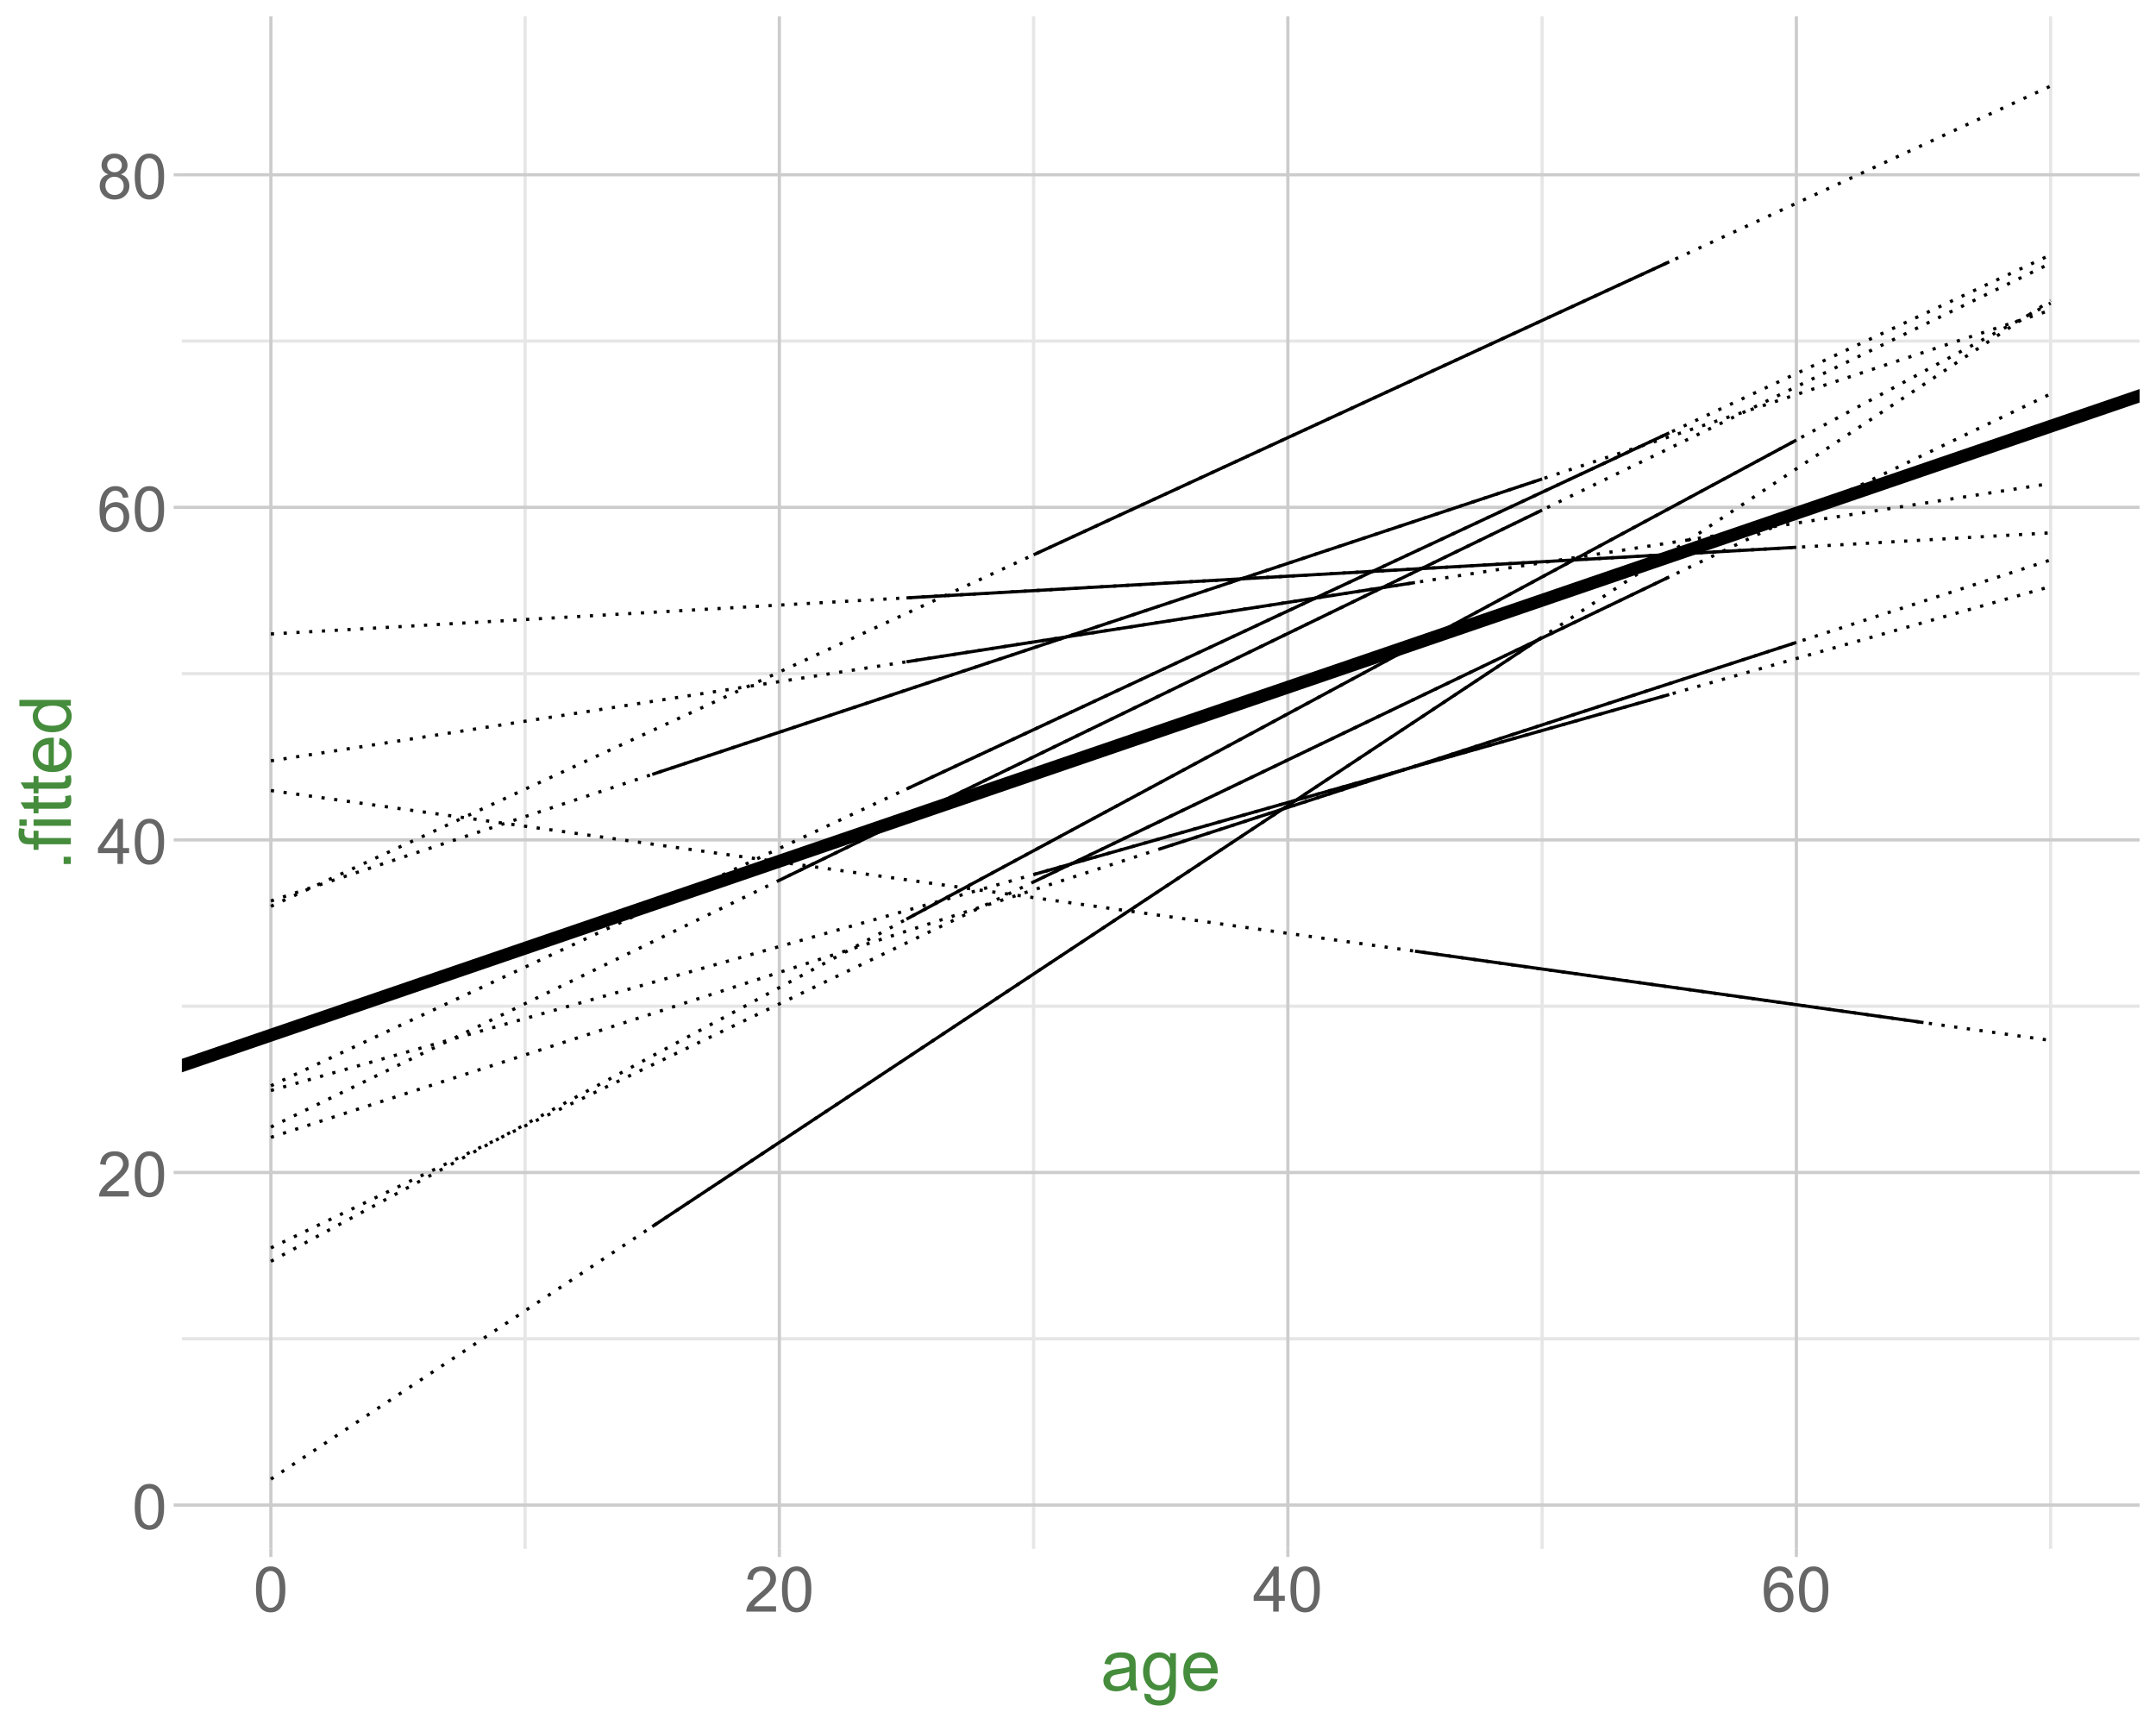 <?xml version="1.0" encoding="UTF-8"?>
<svg xmlns="http://www.w3.org/2000/svg" xmlns:xlink="http://www.w3.org/1999/xlink" width="720" height="576" viewBox="0 0 720 576">
<defs>
<g>
<g id="glyph-0-0">
<path d="M 0.871 -7.414 C 0.871 -9.191 1.055 -10.621 1.422 -11.703 C 1.785 -12.789 2.328 -13.625 3.051 -14.211 C 3.773 -14.801 4.68 -15.094 5.773 -15.094 C 6.578 -15.094 7.285 -14.93 7.895 -14.605 C 8.504 -14.281 9.008 -13.812 9.402 -13.203 C 9.801 -12.59 10.109 -11.844 10.336 -10.965 C 10.562 -10.09 10.676 -8.902 10.676 -7.414 C 10.676 -5.648 10.492 -4.227 10.133 -3.145 C 9.77 -2.059 9.227 -1.223 8.504 -0.629 C 7.785 -0.039 6.875 0.258 5.773 0.258 C 4.324 0.258 3.184 -0.262 2.359 -1.301 C 1.367 -2.555 0.871 -4.59 0.871 -7.414 M 2.77 -7.414 C 2.77 -4.945 3.059 -3.305 3.637 -2.488 C 4.211 -1.668 4.926 -1.262 5.773 -1.262 C 6.621 -1.262 7.332 -1.672 7.91 -2.492 C 8.488 -3.312 8.777 -4.953 8.777 -7.414 C 8.777 -9.887 8.488 -11.531 7.91 -12.344 C 7.332 -13.16 6.613 -13.566 5.754 -13.566 C 4.906 -13.566 4.227 -13.207 3.723 -12.488 C 3.086 -11.574 2.77 -9.883 2.77 -7.414 Z M 2.77 -7.414 "/>
</g>
<g id="glyph-0-1">
<path d="M 10.57 -1.773 L 10.57 0 L 0.637 0 C 0.621 -0.445 0.695 -0.871 0.852 -1.281 C 1.105 -1.957 1.508 -2.625 2.066 -3.281 C 2.625 -3.938 3.43 -4.695 4.48 -5.559 C 6.113 -6.898 7.219 -7.957 7.793 -8.742 C 8.367 -9.523 8.656 -10.266 8.656 -10.961 C 8.656 -11.691 8.395 -12.309 7.871 -12.812 C 7.348 -13.316 6.664 -13.566 5.824 -13.566 C 4.934 -13.566 4.223 -13.301 3.691 -12.766 C 3.156 -12.234 2.887 -11.496 2.883 -10.551 L 0.984 -10.746 C 1.113 -12.16 1.602 -13.238 2.449 -13.98 C 3.297 -14.723 4.438 -15.094 5.867 -15.094 C 7.309 -15.094 8.449 -14.695 9.289 -13.895 C 10.129 -13.094 10.551 -12.102 10.551 -10.922 C 10.551 -10.32 10.43 -9.727 10.184 -9.148 C 9.938 -8.566 9.527 -7.953 8.957 -7.312 C 8.387 -6.668 7.438 -5.785 6.109 -4.664 C 5.004 -3.734 4.293 -3.105 3.977 -2.773 C 3.664 -2.441 3.406 -2.109 3.199 -1.773 Z M 10.57 -1.773 "/>
</g>
<g id="glyph-0-2">
<path d="M 6.789 0 L 6.789 -3.598 L 0.266 -3.598 L 0.266 -5.289 L 7.125 -15.031 L 8.633 -15.031 L 8.633 -5.289 L 10.664 -5.289 L 10.664 -3.598 L 8.633 -3.598 L 8.633 0 L 6.789 0 M 6.789 -5.289 L 6.789 -12.07 L 2.082 -5.289 Z M 6.789 -5.289 "/>
</g>
<g id="glyph-0-3">
<path d="M 10.449 -11.352 L 8.613 -11.207 C 8.449 -11.934 8.215 -12.457 7.914 -12.785 C 7.418 -13.312 6.801 -13.578 6.07 -13.578 C 5.48 -13.578 4.965 -13.414 4.523 -13.086 C 3.941 -12.66 3.484 -12.043 3.148 -11.227 C 2.812 -10.414 2.637 -9.254 2.625 -7.75 C 3.07 -8.43 3.613 -8.93 4.254 -9.258 C 4.898 -9.586 5.57 -9.75 6.273 -9.75 C 7.504 -9.75 8.555 -9.297 9.418 -8.395 C 10.281 -7.488 10.715 -6.316 10.715 -4.883 C 10.715 -3.938 10.512 -3.062 10.105 -2.25 C 9.699 -1.441 9.141 -0.82 8.43 -0.391 C 7.719 0.039 6.91 0.258 6.008 0.258 C 4.469 0.258 3.215 -0.309 2.246 -1.441 C 1.273 -2.57 0.789 -4.438 0.789 -7.035 C 0.789 -9.938 1.324 -12.051 2.398 -13.371 C 3.336 -14.52 4.598 -15.094 6.184 -15.094 C 7.367 -15.094 8.336 -14.762 9.09 -14.098 C 9.844 -13.438 10.297 -12.52 10.449 -11.352 M 2.914 -4.871 C 2.914 -4.234 3.047 -3.625 3.316 -3.047 C 3.586 -2.465 3.965 -2.023 4.449 -1.719 C 4.934 -1.414 5.445 -1.262 5.977 -1.262 C 6.758 -1.262 7.426 -1.574 7.988 -2.203 C 8.547 -2.832 8.828 -3.688 8.828 -4.77 C 8.828 -5.809 8.551 -6.625 8 -7.223 C 7.445 -7.82 6.746 -8.121 5.906 -8.121 C 5.07 -8.121 4.363 -7.82 3.785 -7.223 C 3.203 -6.625 2.914 -5.84 2.914 -4.871 Z M 2.914 -4.871 "/>
</g>
<g id="glyph-0-4">
<path d="M 3.711 -8.152 C 2.945 -8.434 2.379 -8.832 2.008 -9.352 C 1.641 -9.871 1.457 -10.492 1.457 -11.219 C 1.457 -12.312 1.848 -13.23 2.637 -13.977 C 3.422 -14.723 4.469 -15.094 5.773 -15.094 C 7.086 -15.094 8.141 -14.711 8.941 -13.949 C 9.742 -13.188 10.141 -12.262 10.141 -11.168 C 10.141 -10.469 9.957 -9.863 9.594 -9.348 C 9.227 -8.832 8.672 -8.434 7.926 -8.152 C 8.848 -7.852 9.551 -7.367 10.035 -6.695 C 10.516 -6.027 10.758 -5.227 10.758 -4.297 C 10.758 -3.012 10.301 -1.93 9.391 -1.055 C 8.484 -0.18 7.285 0.258 5.805 0.258 C 4.32 0.258 3.125 -0.184 2.215 -1.062 C 1.305 -1.941 0.852 -3.035 0.852 -4.348 C 0.852 -5.324 1.098 -6.145 1.594 -6.805 C 2.09 -7.465 2.797 -7.914 3.711 -8.152 M 3.344 -11.281 C 3.344 -10.566 3.57 -9.988 4.031 -9.535 C 4.488 -9.086 5.082 -8.859 5.812 -8.859 C 6.523 -8.859 7.109 -9.082 7.562 -9.531 C 8.016 -9.98 8.242 -10.527 8.242 -11.176 C 8.242 -11.852 8.012 -12.422 7.543 -12.883 C 7.074 -13.344 6.492 -13.578 5.793 -13.578 C 5.09 -13.578 4.504 -13.352 4.039 -12.898 C 3.574 -12.449 3.344 -11.906 3.344 -11.281 M 2.75 -4.336 C 2.75 -3.812 2.871 -3.301 3.121 -2.809 C 3.371 -2.316 3.742 -1.938 4.234 -1.668 C 4.727 -1.395 5.258 -1.262 5.824 -1.262 C 6.707 -1.262 7.434 -1.543 8.008 -2.113 C 8.582 -2.68 8.871 -3.402 8.871 -4.277 C 8.871 -5.164 8.574 -5.898 7.984 -6.48 C 7.391 -7.062 6.652 -7.352 5.762 -7.352 C 4.895 -7.352 4.176 -7.066 3.605 -6.492 C 3.035 -5.918 2.75 -5.199 2.75 -4.336 Z M 2.75 -4.336 "/>
</g>
<g id="glyph-1-0">
<path d="M 9.703 -1.535 C 8.922 -0.871 8.168 -0.402 7.445 -0.129 C 6.723 0.145 5.949 0.281 5.121 0.281 C 3.754 0.281 2.703 -0.055 1.969 -0.719 C 1.234 -1.387 0.867 -2.242 0.867 -3.281 C 0.867 -3.891 1.004 -4.445 1.281 -4.953 C 1.559 -5.453 1.922 -5.859 2.375 -6.164 C 2.82 -6.469 3.328 -6.699 3.891 -6.855 C 4.305 -6.965 4.93 -7.07 5.766 -7.172 C 7.469 -7.375 8.723 -7.617 9.527 -7.898 C 9.535 -8.188 9.539 -8.371 9.539 -8.449 C 9.539 -9.309 9.34 -9.914 8.941 -10.266 C 8.402 -10.742 7.602 -10.98 6.539 -10.98 C 5.547 -10.98 4.812 -10.805 4.344 -10.461 C 3.867 -10.109 3.52 -9.496 3.293 -8.613 L 1.23 -8.895 C 1.418 -9.777 1.727 -10.488 2.156 -11.031 C 2.586 -11.574 3.207 -11.992 4.02 -12.289 C 4.832 -12.578 5.773 -12.727 6.844 -12.727 C 7.906 -12.727 8.77 -12.602 9.434 -12.352 C 10.098 -12.102 10.586 -11.785 10.898 -11.406 C 11.211 -11.027 11.43 -10.551 11.555 -9.973 C 11.625 -9.613 11.66 -8.965 11.66 -8.027 L 11.66 -5.215 C 11.66 -3.254 11.703 -2.012 11.797 -1.492 C 11.883 -0.973 12.062 -0.477 12.328 0 L 10.125 0 C 9.906 -0.438 9.766 -0.949 9.703 -1.535 M 9.527 -6.246 C 8.762 -5.934 7.613 -5.668 6.082 -5.449 C 5.215 -5.324 4.602 -5.184 4.242 -5.027 C 3.883 -4.871 3.605 -4.641 3.41 -4.344 C 3.215 -4.039 3.117 -3.707 3.117 -3.34 C 3.117 -2.777 3.328 -2.309 3.758 -1.934 C 4.18 -1.559 4.805 -1.371 5.625 -1.371 C 6.438 -1.371 7.16 -1.547 7.793 -1.906 C 8.426 -2.258 8.891 -2.746 9.188 -3.363 C 9.414 -3.84 9.527 -4.543 9.527 -5.473 Z M 9.527 -6.246 "/>
</g>
<g id="glyph-1-1">
<path d="M 1.195 1.031 L 3.246 1.336 C 3.332 1.969 3.57 2.43 3.961 2.719 C 4.484 3.109 5.199 3.305 6.105 3.305 C 7.082 3.305 7.836 3.109 8.367 2.719 C 8.898 2.328 9.258 1.781 9.445 1.078 C 9.555 0.648 9.605 -0.254 9.598 -1.629 C 8.676 -0.543 7.527 0 6.152 0 C 4.441 0 3.117 -0.617 2.18 -1.852 C 1.242 -3.086 0.773 -4.566 0.773 -6.293 C 0.773 -7.48 0.988 -8.574 1.418 -9.578 C 1.848 -10.582 2.469 -11.359 3.289 -11.906 C 4.102 -12.453 5.062 -12.727 6.164 -12.727 C 7.633 -12.727 8.844 -12.133 9.797 -10.945 L 9.797 -12.445 L 11.742 -12.445 L 11.742 -1.688 C 11.742 0.25 11.543 1.625 11.148 2.43 C 10.754 3.242 10.133 3.879 9.273 4.348 C 8.422 4.816 7.367 5.051 6.117 5.051 C 4.633 5.051 3.434 4.719 2.52 4.047 C 1.605 3.383 1.164 2.375 1.195 1.031 M 2.941 -6.445 C 2.941 -4.812 3.266 -3.621 3.914 -2.871 C 4.562 -2.121 5.375 -1.746 6.352 -1.746 C 7.32 -1.746 8.133 -2.117 8.789 -2.867 C 9.445 -3.609 9.773 -4.781 9.773 -6.375 C 9.773 -7.898 9.434 -9.047 8.758 -9.82 C 8.082 -10.594 7.27 -10.98 6.316 -10.98 C 5.379 -10.98 4.582 -10.602 3.926 -9.836 C 3.27 -9.078 2.941 -7.945 2.941 -6.445 Z M 2.941 -6.445 "/>
</g>
<g id="glyph-1-2">
<path d="M 10.102 -4.008 L 12.281 -3.738 C 11.938 -2.465 11.301 -1.477 10.371 -0.773 C 9.441 -0.07 8.254 0.281 6.809 0.281 C 4.988 0.281 3.547 -0.281 2.477 -1.398 C 1.414 -2.52 0.879 -4.094 0.879 -6.117 C 0.879 -8.211 1.418 -9.836 2.496 -10.992 C 3.574 -12.148 4.973 -12.727 6.691 -12.727 C 8.355 -12.727 9.715 -12.16 10.77 -11.027 C 11.824 -9.895 12.352 -8.301 12.352 -6.246 C 12.352 -6.121 12.348 -5.934 12.34 -5.684 L 3.059 -5.684 C 3.137 -4.316 3.523 -3.27 4.219 -2.543 C 4.914 -1.816 5.781 -1.453 6.82 -1.453 C 7.594 -1.453 8.254 -1.656 8.801 -2.062 C 9.348 -2.469 9.781 -3.117 10.102 -4.008 M 3.176 -7.418 L 10.125 -7.418 C 10.031 -8.465 9.766 -9.25 9.328 -9.773 C 8.656 -10.586 7.785 -10.992 6.715 -10.992 C 5.746 -10.992 4.93 -10.668 4.273 -10.02 C 3.609 -9.371 3.246 -8.504 3.176 -7.418 Z M 3.176 -7.418 "/>
</g>
<g id="glyph-2-0">
<path d="M 0 -2.18 L -2.402 -2.18 L -2.402 -4.582 L 0 -4.582 Z M 0 -2.18 "/>
</g>
<g id="glyph-2-1">
<path d="M 0 -2.086 L -10.805 -2.086 L -10.805 -0.223 L -12.445 -0.223 L -12.445 -2.086 L -13.77 -2.086 C -14.605 -2.086 -15.227 -2.16 -15.633 -2.309 C -16.18 -2.512 -16.625 -2.867 -16.961 -3.383 C -17.305 -3.891 -17.473 -4.609 -17.473 -5.531 C -17.473 -6.125 -17.402 -6.781 -17.262 -7.5 L -15.422 -7.184 C -15.5 -6.746 -15.539 -6.332 -15.539 -5.941 C -15.539 -5.301 -15.402 -4.848 -15.129 -4.582 C -14.855 -4.316 -14.344 -4.184 -13.594 -4.184 L -12.445 -4.184 L -12.445 -6.609 L -10.805 -6.609 L -10.805 -4.184 L 0 -4.184 Z M 0 -2.086 "/>
</g>
<g id="glyph-2-2">
<path d="M -14.754 -1.594 L -17.18 -1.594 L -17.18 -3.703 L -14.754 -3.703 L -14.754 -1.594 M 0 -1.594 L -12.445 -1.594 L -12.445 -3.703 L 0 -3.703 Z M 0 -1.594 "/>
</g>
<g id="glyph-2-3">
<path d="M -1.887 -6.188 L -0.023 -6.492 C 0.102 -5.898 0.164 -5.367 0.164 -4.898 C 0.164 -4.133 0.043 -3.539 -0.199 -3.117 C -0.441 -2.695 -0.762 -2.398 -1.152 -2.227 C -1.547 -2.055 -2.379 -1.969 -3.645 -1.969 L -10.805 -1.969 L -10.805 -0.422 L -12.445 -0.422 L -12.445 -1.969 L -15.527 -1.969 L -16.793 -4.066 L -12.445 -4.066 L -12.445 -6.188 L -10.805 -6.188 L -10.805 -4.066 L -3.527 -4.066 C -2.926 -4.066 -2.539 -4.102 -2.367 -4.18 C -2.195 -4.25 -2.059 -4.371 -1.957 -4.539 C -1.855 -4.707 -1.805 -4.949 -1.805 -5.262 C -1.805 -5.496 -1.832 -5.805 -1.887 -6.188 Z M -1.887 -6.188 "/>
</g>
<g id="glyph-2-4">
<path d="M -4.008 -10.102 L -3.738 -12.281 C -2.465 -11.938 -1.477 -11.301 -0.773 -10.371 C -0.07 -9.441 0.281 -8.254 0.281 -6.809 C 0.281 -4.988 -0.281 -3.547 -1.398 -2.477 C -2.52 -1.414 -4.094 -0.879 -6.117 -0.879 C -8.211 -0.879 -9.836 -1.418 -10.992 -2.496 C -12.148 -3.574 -12.727 -4.973 -12.727 -6.691 C -12.727 -8.355 -12.16 -9.715 -11.027 -10.77 C -9.895 -11.824 -8.301 -12.352 -6.246 -12.352 C -6.121 -12.352 -5.934 -12.348 -5.684 -12.34 L -5.684 -3.059 C -4.316 -3.137 -3.27 -3.523 -2.543 -4.219 C -1.816 -4.914 -1.453 -5.781 -1.453 -6.82 C -1.453 -7.594 -1.656 -8.254 -2.062 -8.801 C -2.469 -9.348 -3.117 -9.781 -4.008 -10.102 M -7.418 -3.176 L -7.418 -10.125 C -8.465 -10.031 -9.25 -9.766 -9.773 -9.328 C -10.586 -8.656 -10.992 -7.785 -10.992 -6.715 C -10.992 -5.746 -10.668 -4.93 -10.02 -4.273 C -9.371 -3.609 -8.504 -3.246 -7.418 -3.176 Z M -7.418 -3.176 "/>
</g>
<g id="glyph-2-5">
<path d="M 0 -9.656 L -1.57 -9.656 C -0.336 -8.867 0.281 -7.707 0.281 -6.176 C 0.281 -5.184 0.008 -4.273 -0.539 -3.438 C -1.086 -2.609 -1.848 -1.965 -2.828 -1.508 C -3.809 -1.051 -4.938 -0.82 -6.211 -0.82 C -7.453 -0.82 -8.578 -1.027 -9.594 -1.441 C -10.602 -1.855 -11.379 -2.477 -11.918 -3.305 C -12.457 -4.133 -12.727 -5.059 -12.727 -6.082 C -12.727 -6.832 -12.57 -7.5 -12.25 -8.086 C -11.934 -8.672 -11.523 -9.148 -11.016 -9.516 L -17.18 -9.516 L -17.18 -11.613 L 0 -11.613 L 0 -9.656 M -6.211 -2.988 C -4.617 -2.988 -3.426 -3.324 -2.637 -3.996 C -1.848 -4.668 -1.453 -5.461 -1.453 -6.375 C -1.453 -7.297 -1.828 -8.078 -2.582 -8.727 C -3.336 -9.367 -4.488 -9.691 -6.035 -9.691 C -7.738 -9.691 -8.988 -9.363 -9.785 -8.707 C -10.582 -8.051 -10.98 -7.242 -10.98 -6.281 C -10.98 -5.344 -10.598 -4.559 -9.832 -3.934 C -9.066 -3.301 -7.859 -2.988 -6.211 -2.988 Z M -6.211 -2.988 "/>
</g>
</g>
<clipPath id="clip-0">
<path clip-rule="nonzero" d="M 60.738 5.48 L 714.52 5.48 L 714.52 517.168 L 60.738 517.168 Z M 60.738 5.48 "/>
</clipPath>
<clipPath id="clip-1">
<path clip-rule="nonzero" d="M 60.738 446 L 714.52 446 L 714.52 448 L 60.738 448 Z M 60.738 446 "/>
</clipPath>
<clipPath id="clip-2">
<path clip-rule="nonzero" d="M 60.738 335 L 714.52 335 L 714.52 337 L 60.738 337 Z M 60.738 335 "/>
</clipPath>
<clipPath id="clip-3">
<path clip-rule="nonzero" d="M 60.738 224 L 714.52 224 L 714.52 226 L 60.738 226 Z M 60.738 224 "/>
</clipPath>
<clipPath id="clip-4">
<path clip-rule="nonzero" d="M 60.738 113 L 714.52 113 L 714.52 115 L 60.738 115 Z M 60.738 113 "/>
</clipPath>
<clipPath id="clip-5">
<path clip-rule="nonzero" d="M 174 5.48 L 176 5.48 L 176 517.168 L 174 517.168 Z M 174 5.48 "/>
</clipPath>
<clipPath id="clip-6">
<path clip-rule="nonzero" d="M 344 5.48 L 346 5.48 L 346 517.168 L 344 517.168 Z M 344 5.48 "/>
</clipPath>
<clipPath id="clip-7">
<path clip-rule="nonzero" d="M 514 5.48 L 516 5.48 L 516 517.168 L 514 517.168 Z M 514 5.48 "/>
</clipPath>
<clipPath id="clip-8">
<path clip-rule="nonzero" d="M 684 5.48 L 686 5.48 L 686 517.168 L 684 517.168 Z M 684 5.48 "/>
</clipPath>
<clipPath id="clip-9">
<path clip-rule="nonzero" d="M 60.738 502 L 714.52 502 L 714.52 504 L 60.738 504 Z M 60.738 502 "/>
</clipPath>
<clipPath id="clip-10">
<path clip-rule="nonzero" d="M 60.738 390 L 714.52 390 L 714.52 393 L 60.738 393 Z M 60.738 390 "/>
</clipPath>
<clipPath id="clip-11">
<path clip-rule="nonzero" d="M 60.738 279 L 714.52 279 L 714.52 281 L 60.738 281 Z M 60.738 279 "/>
</clipPath>
<clipPath id="clip-12">
<path clip-rule="nonzero" d="M 60.738 168 L 714.52 168 L 714.52 170 L 60.738 170 Z M 60.738 168 "/>
</clipPath>
<clipPath id="clip-13">
<path clip-rule="nonzero" d="M 60.738 57 L 714.52 57 L 714.52 59 L 60.738 59 Z M 60.738 57 "/>
</clipPath>
<clipPath id="clip-14">
<path clip-rule="nonzero" d="M 89 5.48 L 91 5.48 L 91 517.168 L 89 517.168 Z M 89 5.48 "/>
</clipPath>
<clipPath id="clip-15">
<path clip-rule="nonzero" d="M 259 5.48 L 261 5.48 L 261 517.168 L 259 517.168 Z M 259 5.48 "/>
</clipPath>
<clipPath id="clip-16">
<path clip-rule="nonzero" d="M 429 5.48 L 431 5.48 L 431 517.168 L 429 517.168 Z M 429 5.48 "/>
</clipPath>
<clipPath id="clip-17">
<path clip-rule="nonzero" d="M 599 5.48 L 601 5.48 L 601 517.168 L 599 517.168 Z M 599 5.48 "/>
</clipPath>
<clipPath id="clip-18">
<path clip-rule="nonzero" d="M 60.738 5.48 L 714.52 5.48 L 714.52 517.168 L 60.738 517.168 Z M 60.738 5.48 "/>
</clipPath>
</defs>
<rect x="-72" y="-57.6" width="864" height="691.2" fill="rgb(100%, 100%, 100%)" fill-opacity="1"/>
<path fill="none" stroke-width="1.067" stroke-linecap="round" stroke-linejoin="round" stroke="rgb(100%, 100%, 100%)" stroke-opacity="1" stroke-miterlimit="10" d="M 0 576 L 720 576 L 720 0 L 0 0 Z M 0 576 "/>
<g clip-path="url(#clip-0)">
<path fill-rule="nonzero" fill="rgb(100%, 100%, 100%)" fill-opacity="1" stroke-width="1.067" stroke-linecap="round" stroke-linejoin="round" stroke="rgb(100%, 100%, 100%)" stroke-opacity="1" stroke-miterlimit="10" d="M 60.738 517.168 L 714.52 517.168 L 714.52 5.48 L 60.738 5.48 Z M 60.738 517.168 "/>
</g>
<g clip-path="url(#clip-1)">
<path fill="none" stroke-width="1.067" stroke-linecap="butt" stroke-linejoin="round" stroke="rgb(90.196%, 90.196%, 90.196%)" stroke-opacity="1" stroke-miterlimit="10" d="M 60.738 447.035 L 714.52 447.035 "/>
</g>
<g clip-path="url(#clip-2)">
<path fill="none" stroke-width="1.067" stroke-linecap="butt" stroke-linejoin="round" stroke="rgb(90.196%, 90.196%, 90.196%)" stroke-opacity="1" stroke-miterlimit="10" d="M 60.738 335.984 L 714.52 335.984 "/>
</g>
<g clip-path="url(#clip-3)">
<path fill="none" stroke-width="1.067" stroke-linecap="butt" stroke-linejoin="round" stroke="rgb(90.196%, 90.196%, 90.196%)" stroke-opacity="1" stroke-miterlimit="10" d="M 60.738 224.934 L 714.52 224.934 "/>
</g>
<g clip-path="url(#clip-4)">
<path fill="none" stroke-width="1.067" stroke-linecap="butt" stroke-linejoin="round" stroke="rgb(90.196%, 90.196%, 90.196%)" stroke-opacity="1" stroke-miterlimit="10" d="M 60.738 113.883 L 714.52 113.883 "/>
</g>
<g clip-path="url(#clip-5)">
<path fill="none" stroke-width="1.067" stroke-linecap="butt" stroke-linejoin="round" stroke="rgb(90.196%, 90.196%, 90.196%)" stroke-opacity="1" stroke-miterlimit="10" d="M 175.363 517.168 L 175.363 5.48 "/>
</g>
<g clip-path="url(#clip-6)">
<path fill="none" stroke-width="1.067" stroke-linecap="butt" stroke-linejoin="round" stroke="rgb(90.196%, 90.196%, 90.196%)" stroke-opacity="1" stroke-miterlimit="10" d="M 345.176 517.168 L 345.176 5.48 "/>
</g>
<g clip-path="url(#clip-7)">
<path fill="none" stroke-width="1.067" stroke-linecap="butt" stroke-linejoin="round" stroke="rgb(90.196%, 90.196%, 90.196%)" stroke-opacity="1" stroke-miterlimit="10" d="M 514.988 517.168 L 514.988 5.48 "/>
</g>
<g clip-path="url(#clip-8)">
<path fill="none" stroke-width="1.067" stroke-linecap="butt" stroke-linejoin="round" stroke="rgb(90.196%, 90.196%, 90.196%)" stroke-opacity="1" stroke-miterlimit="10" d="M 684.805 517.168 L 684.805 5.48 "/>
</g>
<g clip-path="url(#clip-9)">
<path fill="none" stroke-width="1.067" stroke-linecap="butt" stroke-linejoin="round" stroke="rgb(80%, 80%, 80%)" stroke-opacity="1" stroke-miterlimit="10" d="M 60.738 502.562 L 714.52 502.562 "/>
</g>
<g clip-path="url(#clip-10)">
<path fill="none" stroke-width="1.067" stroke-linecap="butt" stroke-linejoin="round" stroke="rgb(80%, 80%, 80%)" stroke-opacity="1" stroke-miterlimit="10" d="M 60.738 391.508 L 714.52 391.508 "/>
</g>
<g clip-path="url(#clip-11)">
<path fill="none" stroke-width="1.067" stroke-linecap="butt" stroke-linejoin="round" stroke="rgb(80%, 80%, 80%)" stroke-opacity="1" stroke-miterlimit="10" d="M 60.738 280.457 L 714.52 280.457 "/>
</g>
<g clip-path="url(#clip-12)">
<path fill="none" stroke-width="1.067" stroke-linecap="butt" stroke-linejoin="round" stroke="rgb(80%, 80%, 80%)" stroke-opacity="1" stroke-miterlimit="10" d="M 60.738 169.406 L 714.52 169.406 "/>
</g>
<g clip-path="url(#clip-13)">
<path fill="none" stroke-width="1.067" stroke-linecap="butt" stroke-linejoin="round" stroke="rgb(80%, 80%, 80%)" stroke-opacity="1" stroke-miterlimit="10" d="M 60.738 58.355 L 714.52 58.355 "/>
</g>
<g clip-path="url(#clip-14)">
<path fill="none" stroke-width="1.067" stroke-linecap="butt" stroke-linejoin="round" stroke="rgb(80%, 80%, 80%)" stroke-opacity="1" stroke-miterlimit="10" d="M 90.457 517.168 L 90.457 5.48 "/>
</g>
<g clip-path="url(#clip-15)">
<path fill="none" stroke-width="1.067" stroke-linecap="butt" stroke-linejoin="round" stroke="rgb(80%, 80%, 80%)" stroke-opacity="1" stroke-miterlimit="10" d="M 260.27 517.168 L 260.27 5.48 "/>
</g>
<g clip-path="url(#clip-16)">
<path fill="none" stroke-width="1.067" stroke-linecap="butt" stroke-linejoin="round" stroke="rgb(80%, 80%, 80%)" stroke-opacity="1" stroke-miterlimit="10" d="M 430.082 517.168 L 430.082 5.48 "/>
</g>
<g clip-path="url(#clip-17)">
<path fill="none" stroke-width="1.067" stroke-linecap="butt" stroke-linejoin="round" stroke="rgb(80%, 80%, 80%)" stroke-opacity="1" stroke-miterlimit="10" d="M 599.898 517.168 L 599.898 5.48 "/>
</g>
<path fill="none" stroke-width="1.067" stroke-linecap="butt" stroke-linejoin="round" stroke="rgb(0%, 0%, 0%)" stroke-opacity="1" stroke-miterlimit="10" d="M 217.816 409.566 L 260.27 381.453 L 387.629 297.109 L 514.988 212.77 "/>
<path fill="none" stroke-width="1.067" stroke-linecap="butt" stroke-linejoin="round" stroke="rgb(0%, 0%, 0%)" stroke-opacity="1" stroke-miterlimit="10" d="M 302.723 306.91 L 387.629 261.207 L 430.082 238.352 L 514.988 192.645 L 599.898 146.938 "/>
<path fill="none" stroke-width="1.067" stroke-linecap="butt" stroke-linejoin="round" stroke="rgb(0%, 0%, 0%)" stroke-opacity="1" stroke-miterlimit="10" d="M 302.723 220.98 L 345.176 214.363 L 387.629 207.75 L 472.535 194.516 "/>
<path fill="none" stroke-width="1.067" stroke-linecap="butt" stroke-linejoin="round" stroke="rgb(0%, 0%, 0%)" stroke-opacity="1" stroke-miterlimit="10" d="M 345.176 185.254 L 387.629 165.691 L 430.082 146.125 L 472.535 126.562 L 557.441 87.43 "/>
<path fill="none" stroke-width="1.067" stroke-linecap="butt" stroke-linejoin="round" stroke="rgb(0%, 0%, 0%)" stroke-opacity="1" stroke-miterlimit="10" d="M 260.27 293.926 L 302.723 273.324 L 387.629 232.125 L 514.988 170.32 "/>
<path fill="none" stroke-width="1.067" stroke-linecap="butt" stroke-linejoin="round" stroke="rgb(0%, 0%, 0%)" stroke-opacity="1" stroke-miterlimit="10" d="M 387.629 283.375 L 430.082 269.602 L 472.535 255.832 L 557.441 228.285 L 599.898 214.516 "/>
<path fill="none" stroke-width="1.067" stroke-linecap="butt" stroke-linejoin="round" stroke="rgb(0%, 0%, 0%)" stroke-opacity="1" stroke-miterlimit="10" d="M 302.723 199.633 L 387.629 194.809 L 430.082 192.395 L 472.535 189.984 L 599.898 182.746 "/>
<path fill="none" stroke-width="1.067" stroke-linecap="butt" stroke-linejoin="round" stroke="rgb(0%, 0%, 0%)" stroke-opacity="1" stroke-miterlimit="10" d="M 345.176 294.48 L 387.629 274.109 L 514.988 213.008 L 557.441 192.637 "/>
<path fill="none" stroke-width="1.067" stroke-linecap="butt" stroke-linejoin="round" stroke="rgb(0%, 0%, 0%)" stroke-opacity="1" stroke-miterlimit="10" d="M 472.535 317.609 L 642.352 341.449 "/>
<path fill="none" stroke-width="1.067" stroke-linecap="butt" stroke-linejoin="round" stroke="rgb(0%, 0%, 0%)" stroke-opacity="1" stroke-miterlimit="10" d="M 345.176 292.016 L 387.629 279.996 L 430.082 267.973 L 472.535 255.953 L 514.988 243.93 L 557.441 231.91 "/>
<path fill="none" stroke-width="1.067" stroke-linecap="butt" stroke-linejoin="round" stroke="rgb(0%, 0%, 0%)" stroke-opacity="1" stroke-miterlimit="10" d="M 302.723 263.461 L 345.176 243.645 L 557.441 144.543 "/>
<path fill="none" stroke-width="1.067" stroke-linecap="butt" stroke-linejoin="round" stroke="rgb(0%, 0%, 0%)" stroke-opacity="1" stroke-miterlimit="10" d="M 217.816 258.582 L 345.176 216.301 L 387.629 202.211 L 472.535 174.023 L 514.988 159.934 "/>
<path fill="none" stroke-width="1.067" stroke-linecap="butt" stroke-linejoin="round" stroke="rgb(0%, 0%, 0%)" stroke-opacity="1" stroke-dasharray="1.067 3.201" stroke-miterlimit="10" d="M 90.457 493.91 L 97.98 488.926 L 105.504 483.945 L 113.027 478.961 L 120.551 473.98 L 128.074 468.996 L 135.598 464.016 L 143.121 459.031 L 158.168 449.07 L 165.691 444.086 L 173.215 439.105 L 180.738 434.121 L 188.262 429.141 L 195.785 424.156 L 203.309 419.176 L 210.832 414.191 L 225.879 404.23 L 233.402 399.246 L 240.926 394.266 L 248.449 389.281 L 255.973 384.301 L 263.496 379.316 L 271.02 374.336 L 278.543 369.352 L 293.59 359.391 L 301.109 354.406 L 308.633 349.426 L 316.156 344.441 L 323.68 339.461 L 331.203 334.477 L 338.727 329.496 L 346.25 324.512 L 361.297 314.551 L 368.82 309.566 L 376.344 304.586 L 383.867 299.602 L 391.391 294.621 L 398.914 289.637 L 406.438 284.656 L 413.961 279.672 L 429.008 269.711 L 436.531 264.727 L 444.055 259.746 L 451.578 254.762 L 459.102 249.781 L 466.625 244.797 L 474.148 239.816 L 481.672 234.832 L 496.719 224.871 L 504.242 219.887 L 511.766 214.906 L 519.289 209.922 L 526.812 204.941 L 534.336 199.957 L 541.859 194.977 L 549.383 189.992 L 564.43 180.031 L 571.953 175.047 L 579.477 170.066 L 587 165.082 L 594.523 160.102 L 602.047 155.117 L 609.57 150.137 L 617.094 145.152 L 632.141 135.191 L 639.664 130.207 L 647.188 125.227 L 654.711 120.242 L 662.234 115.262 L 669.758 110.277 L 677.281 105.297 L 684.805 100.312 "/>
<path fill="none" stroke-width="1.067" stroke-linecap="butt" stroke-linejoin="round" stroke="rgb(0%, 0%, 0%)" stroke-opacity="1" stroke-dasharray="1.067 3.201" stroke-miterlimit="10" d="M 90.457 421.18 L 113.027 409.027 L 120.551 404.98 L 150.645 388.777 L 158.168 384.73 L 188.262 368.527 L 195.785 364.48 L 218.355 352.328 L 225.879 348.281 L 255.973 332.078 L 263.496 328.031 L 293.59 311.828 L 301.109 307.781 L 331.203 291.578 L 338.727 287.531 L 361.297 275.379 L 368.82 271.332 L 398.914 255.129 L 406.438 251.082 L 436.531 234.879 L 444.055 230.832 L 466.625 218.68 L 474.148 214.633 L 504.242 198.43 L 511.766 194.383 L 541.859 178.18 L 549.383 174.133 L 571.953 161.98 L 579.477 157.934 L 609.57 141.73 L 617.094 137.684 L 647.188 121.48 L 654.711 117.434 L 684.805 101.23 "/>
<path fill="none" stroke-width="1.067" stroke-linecap="butt" stroke-linejoin="round" stroke="rgb(0%, 0%, 0%)" stroke-opacity="1" stroke-dasharray="1.067 3.201" stroke-miterlimit="10" d="M 90.457 254.055 L 143.121 245.852 L 150.645 244.676 L 203.309 236.473 L 210.832 235.297 L 263.496 227.094 L 271.02 225.918 L 293.59 222.402 L 301.109 221.23 L 331.203 216.543 L 338.727 215.367 L 391.391 207.164 L 398.914 205.988 L 451.578 197.785 L 459.102 196.609 L 511.766 188.406 L 519.289 187.23 L 571.953 179.027 L 579.477 177.852 L 632.141 169.648 L 639.664 168.473 L 684.805 161.441 "/>
<path fill="none" stroke-width="1.067" stroke-linecap="butt" stroke-linejoin="round" stroke="rgb(0%, 0%, 0%)" stroke-opacity="1" stroke-dasharray="1.067 3.201" stroke-miterlimit="10" d="M 90.457 302.641 L 97.98 299.176 L 113.027 292.238 L 120.551 288.773 L 128.074 285.305 L 135.598 281.84 L 143.121 278.371 L 150.645 274.906 L 165.691 267.969 L 173.215 264.504 L 180.738 261.035 L 188.262 257.57 L 203.309 250.633 L 210.832 247.168 L 218.355 243.699 L 225.879 240.234 L 233.402 236.766 L 240.926 233.301 L 255.973 226.363 L 263.496 222.898 L 271.02 219.43 L 278.543 215.965 L 293.59 209.027 L 301.109 205.562 L 308.633 202.094 L 316.156 198.629 L 331.203 191.691 L 338.727 188.227 L 346.25 184.758 L 353.773 181.293 L 361.297 177.824 L 368.82 174.359 L 383.867 167.422 L 391.391 163.957 L 398.914 160.488 L 406.438 157.023 L 421.484 150.086 L 429.008 146.621 L 436.531 143.152 L 444.055 139.688 L 451.578 136.219 L 459.102 132.754 L 474.148 125.816 L 481.672 122.352 L 489.195 118.883 L 496.719 115.418 L 511.766 108.48 L 519.289 105.016 L 526.812 101.547 L 534.336 98.082 L 549.383 91.145 L 556.906 87.68 L 564.43 84.211 L 571.953 80.746 L 579.477 77.277 L 587 73.812 L 602.047 66.875 L 609.57 63.41 L 617.094 59.941 L 624.617 56.477 L 639.664 49.539 L 647.188 46.074 L 654.711 42.605 L 662.234 39.141 L 669.758 35.672 L 677.281 32.207 L 684.805 28.738 "/>
<path fill="none" stroke-width="1.067" stroke-linecap="butt" stroke-linejoin="round" stroke="rgb(0%, 0%, 0%)" stroke-opacity="1" stroke-dasharray="1.067 3.201" stroke-miterlimit="10" d="M 90.457 376.332 L 97.98 372.68 L 105.504 369.031 L 120.551 361.727 L 128.074 358.078 L 143.121 350.773 L 150.645 347.125 L 158.168 343.473 L 165.691 339.824 L 180.738 332.52 L 188.262 328.871 L 195.785 325.219 L 203.309 321.57 L 218.355 314.266 L 225.879 310.617 L 233.402 306.965 L 240.926 303.316 L 255.973 296.012 L 263.496 292.363 L 278.543 285.059 L 286.066 281.41 L 293.59 277.758 L 301.109 274.109 L 316.156 266.805 L 323.68 263.156 L 331.203 259.504 L 338.727 255.855 L 353.773 248.551 L 361.297 244.902 L 368.82 241.25 L 376.344 237.602 L 391.391 230.297 L 398.914 226.648 L 413.961 219.344 L 421.484 215.695 L 429.008 212.043 L 436.531 208.395 L 451.578 201.09 L 459.102 197.441 L 466.625 193.789 L 474.148 190.141 L 489.195 182.836 L 496.719 179.188 L 504.242 175.535 L 511.766 171.887 L 526.812 164.582 L 534.336 160.934 L 549.383 153.629 L 556.906 149.98 L 564.43 146.328 L 571.953 142.68 L 587 135.375 L 594.523 131.727 L 602.047 128.074 L 609.57 124.426 L 624.617 117.121 L 632.141 113.473 L 639.664 109.82 L 647.188 106.172 L 662.234 98.867 L 669.758 95.219 L 684.805 87.914 "/>
<path fill="none" stroke-width="1.067" stroke-linecap="butt" stroke-linejoin="round" stroke="rgb(0%, 0%, 0%)" stroke-opacity="1" stroke-dasharray="1.067 3.201" stroke-miterlimit="10" d="M 90.457 379.781 L 113.027 372.457 L 120.551 370.02 L 150.645 360.254 L 158.168 357.816 L 195.785 345.609 L 203.309 343.172 L 233.402 333.406 L 240.926 330.969 L 271.02 321.203 L 278.543 318.766 L 293.59 313.883 L 301.109 311.441 L 308.633 309 L 316.156 306.562 L 346.25 296.797 L 353.773 294.359 L 383.867 284.594 L 391.391 282.156 L 421.484 272.391 L 429.008 269.953 L 459.102 260.188 L 466.625 257.75 L 504.242 245.543 L 511.766 243.105 L 541.859 233.34 L 549.383 230.902 L 579.477 221.137 L 587 218.699 L 617.094 208.934 L 624.617 206.496 L 654.711 196.73 L 662.234 194.293 L 684.805 186.969 "/>
<path fill="none" stroke-width="1.067" stroke-linecap="butt" stroke-linejoin="round" stroke="rgb(0%, 0%, 0%)" stroke-opacity="1" stroke-dasharray="1.067 3.201" stroke-miterlimit="10" d="M 90.457 211.691 L 97.98 211.266 L 105.504 210.836 L 120.551 209.984 L 128.074 209.555 L 135.598 209.129 L 143.121 208.699 L 150.645 208.273 L 158.168 207.844 L 173.215 206.992 L 180.738 206.562 L 188.262 206.137 L 195.785 205.707 L 203.309 205.281 L 210.832 204.852 L 225.879 204 L 233.402 203.57 L 240.926 203.145 L 248.449 202.715 L 255.973 202.289 L 263.496 201.859 L 278.543 201.008 L 286.066 200.578 L 293.59 200.152 L 301.109 199.723 L 308.633 199.297 L 316.156 198.867 L 323.68 198.441 L 331.203 198.012 L 346.25 197.16 L 353.773 196.73 L 361.297 196.305 L 368.82 195.875 L 376.344 195.449 L 383.867 195.02 L 398.914 194.168 L 406.438 193.738 L 413.961 193.312 L 421.484 192.883 L 429.008 192.457 L 436.531 192.027 L 451.578 191.176 L 459.102 190.746 L 466.625 190.32 L 474.148 189.891 L 481.672 189.465 L 489.195 189.035 L 504.242 188.184 L 511.766 187.754 L 519.289 187.328 L 526.812 186.898 L 534.336 186.473 L 541.859 186.043 L 556.906 185.191 L 564.43 184.762 L 571.953 184.336 L 579.477 183.906 L 587 183.48 L 594.523 183.051 L 609.57 182.199 L 617.094 181.77 L 624.617 181.344 L 632.141 180.914 L 639.664 180.488 L 647.188 180.059 L 662.234 179.207 L 669.758 178.777 L 677.281 178.352 L 684.805 177.922 "/>
<path fill="none" stroke-width="1.067" stroke-linecap="butt" stroke-linejoin="round" stroke="rgb(0%, 0%, 0%)" stroke-opacity="1" stroke-dasharray="1.067 3.201" stroke-miterlimit="10" d="M 90.457 416.688 L 210.832 358.938 L 218.355 355.324 L 293.59 319.23 L 301.109 315.621 L 376.344 279.527 L 383.867 275.914 L 534.336 203.727 L 541.859 200.113 L 684.805 131.535 "/>
<path fill="none" stroke-width="1.067" stroke-linecap="butt" stroke-linejoin="round" stroke="rgb(0%, 0%, 0%)" stroke-opacity="1" stroke-dasharray="1.067 3.201" stroke-miterlimit="10" d="M 90.457 263.973 L 97.98 265.027 L 105.504 266.086 L 120.551 268.195 L 128.074 269.254 L 135.598 270.309 L 143.121 271.367 L 158.168 273.477 L 165.691 274.535 L 180.738 276.645 L 188.262 277.703 L 195.785 278.758 L 203.309 279.816 L 218.355 281.926 L 225.879 282.984 L 240.926 285.094 L 248.449 286.152 L 255.973 287.207 L 263.496 288.266 L 278.543 290.375 L 286.066 291.434 L 293.59 292.488 L 301.109 293.543 L 308.633 294.602 L 316.156 295.656 L 323.68 296.715 L 338.727 298.824 L 346.25 299.883 L 361.297 301.992 L 368.82 303.051 L 376.344 304.105 L 383.867 305.164 L 398.914 307.273 L 406.438 308.332 L 421.484 310.441 L 429.008 311.5 L 436.531 312.555 L 444.055 313.613 L 459.102 315.723 L 466.625 316.781 L 481.672 318.891 L 489.195 319.949 L 496.719 321.004 L 504.242 322.062 L 519.289 324.172 L 526.812 325.23 L 541.859 327.34 L 549.383 328.398 L 556.906 329.453 L 564.43 330.512 L 579.477 332.621 L 587 333.68 L 602.047 335.789 L 609.57 336.848 L 617.094 337.902 L 624.617 338.961 L 639.664 341.07 L 647.188 342.129 L 662.234 344.238 L 669.758 345.297 L 677.281 346.352 L 684.805 347.41 "/>
<path fill="none" stroke-width="1.067" stroke-linecap="butt" stroke-linejoin="round" stroke="rgb(0%, 0%, 0%)" stroke-opacity="1" stroke-dasharray="1.067 3.201" stroke-miterlimit="10" d="M 90.457 364.141 L 105.504 359.883 L 113.027 357.75 L 128.074 353.492 L 135.598 351.359 L 143.121 349.23 L 150.645 347.098 L 165.691 342.84 L 173.215 340.707 L 188.262 336.449 L 195.785 334.316 L 210.832 330.059 L 218.355 327.926 L 225.879 325.797 L 233.402 323.664 L 248.449 319.406 L 255.973 317.273 L 271.02 313.016 L 278.543 310.883 L 293.59 306.625 L 301.109 304.492 L 308.633 302.363 L 316.156 300.23 L 331.203 295.973 L 338.727 293.84 L 353.773 289.582 L 361.297 287.449 L 376.344 283.191 L 383.867 281.059 L 391.391 278.93 L 398.914 276.797 L 413.961 272.539 L 421.484 270.406 L 436.531 266.148 L 444.055 264.016 L 459.102 259.758 L 466.625 257.625 L 474.148 255.496 L 481.672 253.363 L 496.719 249.105 L 504.242 246.973 L 519.289 242.715 L 526.812 240.582 L 541.859 236.324 L 549.383 234.191 L 556.906 232.062 L 564.43 229.93 L 579.477 225.672 L 587 223.539 L 602.047 219.281 L 609.57 217.148 L 624.617 212.891 L 632.141 210.758 L 639.664 208.629 L 647.188 206.496 L 662.234 202.238 L 669.758 200.105 L 684.805 195.848 "/>
<path fill="none" stroke-width="1.067" stroke-linecap="butt" stroke-linejoin="round" stroke="rgb(0%, 0%, 0%)" stroke-opacity="1" stroke-dasharray="1.067 3.201" stroke-miterlimit="10" d="M 90.457 362.562 L 105.504 355.539 L 113.027 352.023 L 150.645 334.465 L 158.168 330.949 L 195.785 313.391 L 203.309 309.875 L 240.926 292.316 L 248.449 288.801 L 278.543 274.754 L 286.066 271.238 L 293.59 267.727 L 301.109 264.215 L 323.68 253.68 L 331.203 250.164 L 368.82 232.605 L 376.344 229.09 L 413.961 211.531 L 421.484 208.016 L 459.102 190.457 L 466.625 186.941 L 496.719 172.895 L 504.242 169.379 L 541.859 151.82 L 549.383 148.305 L 587 130.746 L 594.523 127.23 L 632.141 109.672 L 639.664 106.156 L 669.758 92.109 L 677.281 88.594 L 684.805 85.082 "/>
<path fill="none" stroke-width="1.067" stroke-linecap="butt" stroke-linejoin="round" stroke="rgb(0%, 0%, 0%)" stroke-opacity="1" stroke-dasharray="1.067 3.201" stroke-miterlimit="10" d="M 90.457 300.859 L 97.98 298.359 L 113.027 293.367 L 120.551 290.867 L 135.598 285.875 L 143.121 283.375 L 158.168 278.383 L 165.691 275.883 L 180.738 270.891 L 188.262 268.391 L 203.309 263.398 L 210.832 260.898 L 225.879 255.906 L 233.402 253.406 L 248.449 248.414 L 255.973 245.914 L 263.496 243.418 L 271.02 240.918 L 286.066 235.926 L 293.59 233.426 L 301.109 230.93 L 308.633 228.434 L 316.156 225.934 L 331.203 220.941 L 338.727 218.441 L 353.773 213.449 L 361.297 210.949 L 376.344 205.957 L 383.867 203.457 L 398.914 198.465 L 406.438 195.965 L 421.484 190.973 L 429.008 188.473 L 444.055 183.48 L 451.578 180.98 L 466.625 175.988 L 474.148 173.488 L 489.195 168.496 L 496.719 165.996 L 511.766 161.004 L 519.289 158.504 L 534.336 153.512 L 541.859 151.012 L 549.383 148.516 L 556.906 146.016 L 571.953 141.023 L 579.477 138.523 L 594.523 133.531 L 602.047 131.031 L 617.094 126.039 L 624.617 123.539 L 639.664 118.547 L 647.188 116.047 L 662.234 111.055 L 669.758 108.555 L 684.805 103.562 "/>
<g clip-path="url(#clip-18)">
<path fill="none" stroke-width="4.268" stroke-linecap="butt" stroke-linejoin="round" stroke="rgb(0%, 0%, 0%)" stroke-opacity="1" stroke-miterlimit="10" d="M -593.043 579.469 L 1368.301 -91.488 "/>
</g>
<g fill="rgb(40%, 40%, 40%)" fill-opacity="1">
<use xlink:href="#glyph-0-0" x="44.129" y="510.578"/>
</g>
<g fill="rgb(40%, 40%, 40%)" fill-opacity="1">
<use xlink:href="#glyph-0-1" x="32.449" y="399.523"/>
<use xlink:href="#glyph-0-0" x="44.128" y="399.523"/>
</g>
<g fill="rgb(40%, 40%, 40%)" fill-opacity="1">
<use xlink:href="#glyph-0-2" x="32.449" y="288.473"/>
<use xlink:href="#glyph-0-0" x="44.128" y="288.473"/>
</g>
<g fill="rgb(40%, 40%, 40%)" fill-opacity="1">
<use xlink:href="#glyph-0-3" x="32.449" y="177.422"/>
<use xlink:href="#glyph-0-0" x="44.128" y="177.422"/>
</g>
<g fill="rgb(40%, 40%, 40%)" fill-opacity="1">
<use xlink:href="#glyph-0-4" x="32.449" y="66.371"/>
<use xlink:href="#glyph-0-0" x="44.128" y="66.371"/>
</g>
<path fill="none" stroke-width="1.067" stroke-linecap="butt" stroke-linejoin="round" stroke="rgb(80%, 80%, 80%)" stroke-opacity="1" stroke-miterlimit="10" d="M 58 502.562 L 60.738 502.562 "/>
<path fill="none" stroke-width="1.067" stroke-linecap="butt" stroke-linejoin="round" stroke="rgb(80%, 80%, 80%)" stroke-opacity="1" stroke-miterlimit="10" d="M 58 391.508 L 60.738 391.508 "/>
<path fill="none" stroke-width="1.067" stroke-linecap="butt" stroke-linejoin="round" stroke="rgb(80%, 80%, 80%)" stroke-opacity="1" stroke-miterlimit="10" d="M 58 280.457 L 60.738 280.457 "/>
<path fill="none" stroke-width="1.067" stroke-linecap="butt" stroke-linejoin="round" stroke="rgb(80%, 80%, 80%)" stroke-opacity="1" stroke-miterlimit="10" d="M 58 169.406 L 60.738 169.406 "/>
<path fill="none" stroke-width="1.067" stroke-linecap="butt" stroke-linejoin="round" stroke="rgb(80%, 80%, 80%)" stroke-opacity="1" stroke-miterlimit="10" d="M 58 58.355 L 60.738 58.355 "/>
<path fill="none" stroke-width="1.067" stroke-linecap="butt" stroke-linejoin="round" stroke="rgb(80%, 80%, 80%)" stroke-opacity="1" stroke-miterlimit="10" d="M 90.457 519.906 L 90.457 517.168 "/>
<path fill="none" stroke-width="1.067" stroke-linecap="butt" stroke-linejoin="round" stroke="rgb(80%, 80%, 80%)" stroke-opacity="1" stroke-miterlimit="10" d="M 260.27 519.906 L 260.27 517.168 "/>
<path fill="none" stroke-width="1.067" stroke-linecap="butt" stroke-linejoin="round" stroke="rgb(80%, 80%, 80%)" stroke-opacity="1" stroke-miterlimit="10" d="M 430.082 519.906 L 430.082 517.168 "/>
<path fill="none" stroke-width="1.067" stroke-linecap="butt" stroke-linejoin="round" stroke="rgb(80%, 80%, 80%)" stroke-opacity="1" stroke-miterlimit="10" d="M 599.898 519.906 L 599.898 517.168 "/>
<g fill="rgb(40%, 40%, 40%)" fill-opacity="1">
<use xlink:href="#glyph-0-0" x="84.617" y="538.133"/>
</g>
<g fill="rgb(40%, 40%, 40%)" fill-opacity="1">
<use xlink:href="#glyph-0-1" x="248.59" y="538.133"/>
<use xlink:href="#glyph-0-0" x="260.269" y="538.133"/>
</g>
<g fill="rgb(40%, 40%, 40%)" fill-opacity="1">
<use xlink:href="#glyph-0-2" x="418.402" y="538.133"/>
<use xlink:href="#glyph-0-0" x="430.082" y="538.133"/>
</g>
<g fill="rgb(40%, 40%, 40%)" fill-opacity="1">
<use xlink:href="#glyph-0-3" x="588.219" y="538.133"/>
<use xlink:href="#glyph-0-0" x="599.898" y="538.133"/>
</g>
<g fill="rgb(27.059%, 54.902%, 23.529%)" fill-opacity="1">
<use xlink:href="#glyph-1-0" x="367.605" y="564.469"/>
<use xlink:href="#glyph-1-1" x="380.953" y="564.469"/>
<use xlink:href="#glyph-1-2" x="394.301" y="564.469"/>
</g>
<g fill="rgb(27.059%, 54.902%, 23.529%)" fill-opacity="1">
<use xlink:href="#glyph-2-0" x="23.66" y="290.676"/>
<use xlink:href="#glyph-2-1" x="23.66" y="284.008"/>
<use xlink:href="#glyph-2-2" x="23.66" y="277.34"/>
<use xlink:href="#glyph-2-3" x="23.66" y="272.008"/>
<use xlink:href="#glyph-2-3" x="23.66" y="265.34"/>
<use xlink:href="#glyph-2-4" x="23.66" y="258.672"/>
<use xlink:href="#glyph-2-5" x="23.66" y="245.324"/>
</g>
</svg>
